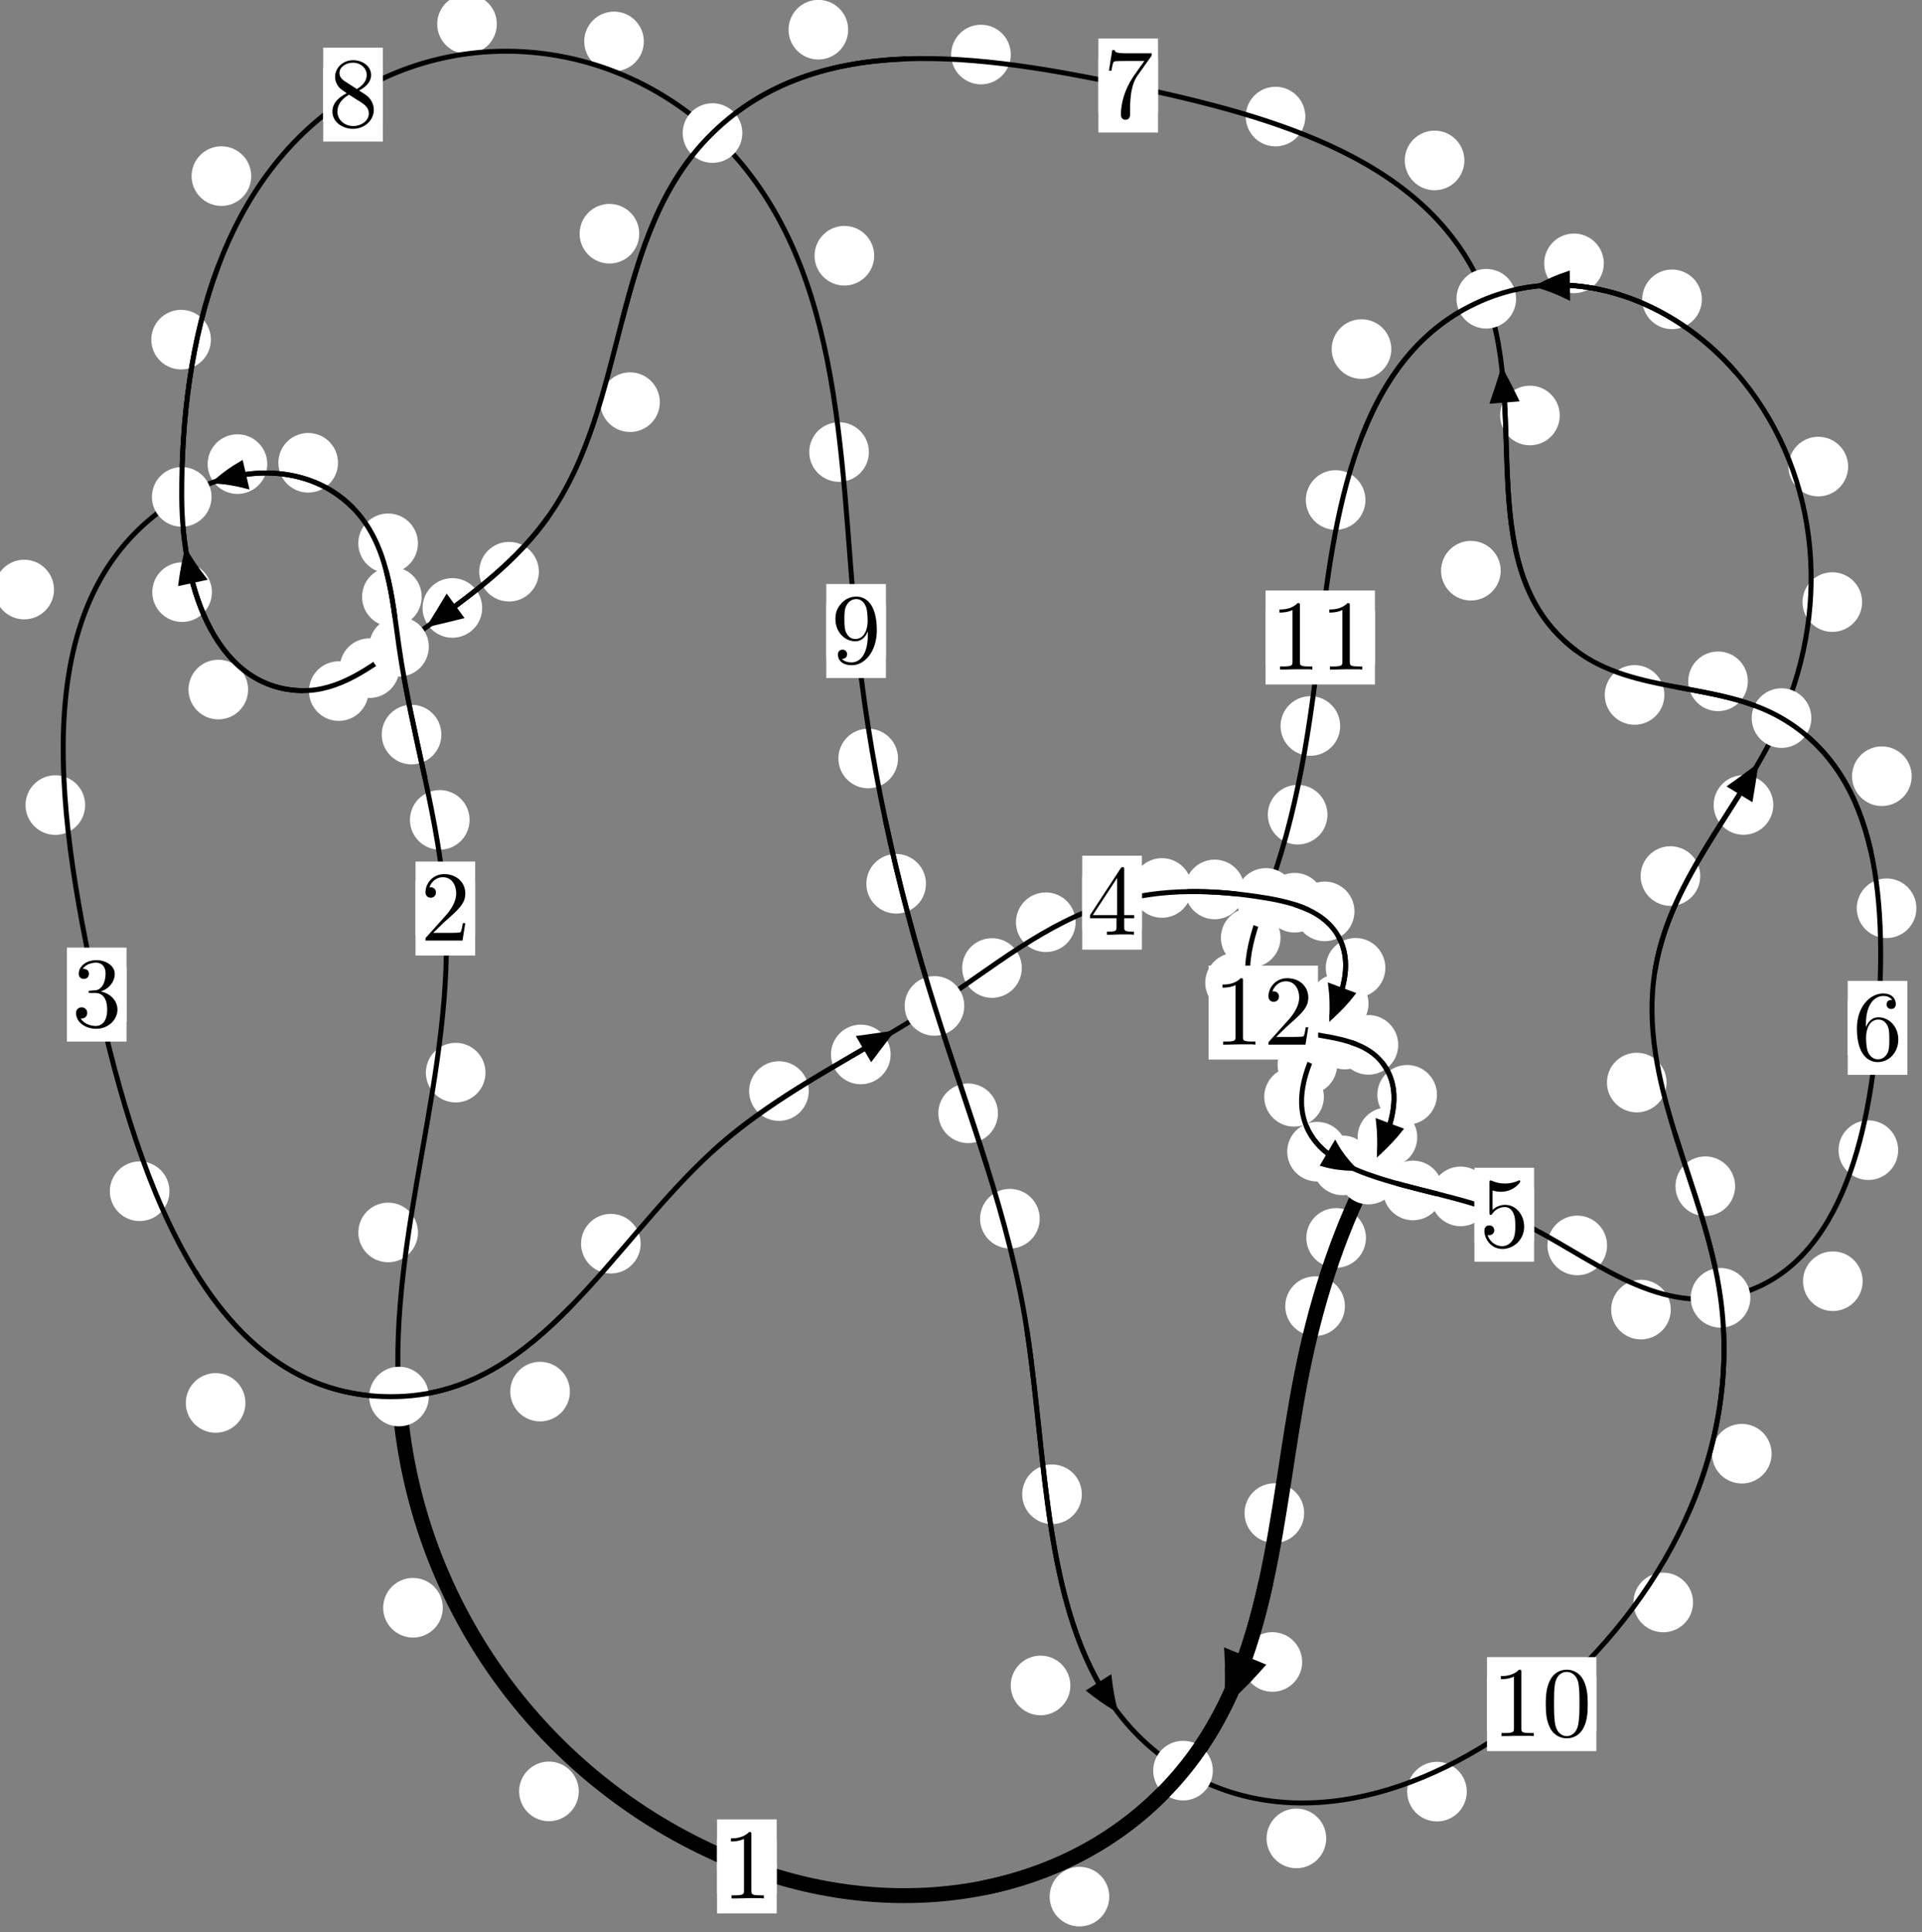 <?xml version="1.0"?>
<!-- Created by MetaPost 1.999 on 2021.07.06:0007 -->
<svg version="1.1" xmlns="http://www.w3.org/2000/svg" xmlns:xlink="http://www.w3.org/1999/xlink" width="192.677" height="193.698" viewBox="0 0 192.677 193.698">
<rect x="0" y="0" width="192.677" height="193.698" fill="#808080" stroke="none"/>
<!-- Original BoundingBox: -40.562851 -53.122040 152.114075 140.575531 -->
  <defs>
    <g transform="scale(0.01,0.01)" id="GLYPHcmr10_48">
      <path style="fill-rule: evenodd;" d="M460 -320C460 -400,455 -480,420 -554C374 -650,292 -666,250 -666C190 -666,117 -640,76 -547C44 -478,39 -400,39 -320C39 -245,43 -155,84 -79C127 2,200 22,249 22C303 22,379 1,423 -94C455 -163,460 -241,460 -320M249 -0C210 -0,151 -25,133 -121C122 -181,122 -273,122 -332C122 -396,122 -462,130 -516C149 -635,224 -644,249 -644C282 -644,348 -626,367 -527C377 -471,377 -395,377 -332C377 -257,377 -189,366 -125C351 -30,294 -0,249 -0"></path>
    </g>
    <g transform="scale(0.01,0.01)" id="GLYPHcmr10_49">
      <path style="fill-rule: evenodd;" d="M294 -640C294 -664,294 -666,271 -666C209 -602,121 -602,89 -602L89 -571C109 -571,168 -571,220 -597L220 -79C220 -43,217 -31,127 -31L95 -31L95 -0L257 -0L130 -3L217 -3L257 -3L297 -3L384 -3L419 -0L419 -31L387 -31C297 -31,294 -42,294 -79"></path>
    </g>
    <g transform="scale(0.01,0.01)" id="GLYPHcmr10_50">
      <path style="fill-rule: evenodd;" d="M127 -77L233 -180C389 -318,449 -372,449 -472C449 -586,359 -666,237 -666C124 -666,50 -574,50 -485C50 -429,100 -429,103 -429C120 -429,155 -441,155 -482C155 -508,137 -534,102 -534C94 -534,92 -534,89 -533C112 -598,166 -635,224 -635C315 -635,358 -554,358 -472C358 -392,308 -313,253 -251L61 -37C50 -26,50 -24,50 -0L421 -0L449 -174L424 -174C419 -144,412 -100,402 -85C395 -77,329 -77,307 -77"></path>
    </g>
    <g transform="scale(0.01,0.01)" id="GLYPHcmr10_51">
      <path style="fill-rule: evenodd;" d="M290 -352C372 -379,430 -449,430 -528C430 -610,342 -666,246 -666C145 -666,69 -606,69 -530C69 -497,91 -478,120 -478C151 -478,171 -500,171 -529C171 -579,124 -579,109 -579C140 -628,206 -641,242 -641C283 -641,338 -619,338 -529C338 -517,336 -459,310 -415C280 -367,246 -364,221 -363C213 -362,189 -360,182 -360C174 -359,167 -358,167 -348C167 -337,174 -337,191 -337L235 -337C317 -337,354 -269,354 -171C354 -35,285 -6,241 -6C198 -6,123 -23,88 -82C123 -77,154 -99,154 -137C154 -173,127 -193,98 -193C74 -193,42 -179,42 -135C42 -44,135 22,244 22C366 22,457 -69,457 -171C457 -253,394 -331,290 -352"></path>
    </g>
    <g transform="scale(0.01,0.01)" id="GLYPHcmr10_52">
      <path style="fill-rule: evenodd;" d="M294 -165L294 -78C294 -42,292 -31,218 -31L197 -31L197 -0L332 -0L238 -3L290 -3L332 -3L374 -3L427 -3L468 -0L468 -31L447 -31C373 -31,371 -42,371 -78L371 -165L471 -165L471 -196L371 -196L371 -651C371 -671,371 -677,355 -677C346 -677,343 -677,335 -665L28 -196L28 -165M300 -196L56 -196L300 -569"></path>
    </g>
    <g transform="scale(0.01,0.01)" id="GLYPHcmr10_53">
      <path style="fill-rule: evenodd;" d="M449 -201C449 -320,367 -420,259 -420C211 -420,168 -404,132 -369L132 -564C152 -558,185 -551,217 -551C340 -551,410 -642,410 -655C410 -661,407 -666,400 -666C399 -666,397 -666,392 -663C372 -654,323 -634,256 -634C216 -634,170 -641,123 -662C115 -665,113 -665,111 -665C101 -665,101 -657,101 -641L101 -345C101 -327,101 -319,115 -319C122 -319,124 -322,128 -328C139 -344,176 -398,257 -398C309 -398,334 -352,342 -334C358 -297,360 -258,360 -208C360 -173,360 -113,336 -71C312 -32,275 -6,229 -6C156 -6,99 -59,82 -118C85 -117,88 -116,99 -116C132 -116,149 -141,149 -165C149 -189,132 -214,99 -214C85 -214,50 -207,50 -161C50 -75,119 22,231 22C347 22,449 -74,449 -201"></path>
    </g>
    <g transform="scale(0.01,0.01)" id="GLYPHcmr10_54">
      <path style="fill-rule: evenodd;" d="M132 -328L132 -352C132 -605,256 -641,307 -641C331 -641,373 -635,395 -601C380 -601,340 -601,340 -556C340 -525,364 -510,386 -510C402 -510,432 -519,432 -558C432 -618,388 -666,305 -666C177 -666,42 -537,42 -316C42 -49,158 22,251 22C362 22,457 -72,457 -204C457 -331,368 -427,257 -427C189 -427,152 -376,132 -328M251 -6C188 -6,158 -66,152 -81C134 -128,134 -208,134 -226C134 -304,166 -404,256 -404C272 -404,318 -404,349 -342C367 -305,367 -254,367 -205C367 -157,367 -107,350 -71C320 -11,274 -6,251 -6"></path>
    </g>
    <g transform="scale(0.01,0.01)" id="GLYPHcmr10_55">
      <path style="fill-rule: evenodd;" d="M476 -609C485 -621,485 -623,485 -644L242 -644C120 -644,118 -657,114 -676L89 -676L56 -470L81 -470C84 -486,93 -549,106 -561C113 -567,191 -567,204 -567L411 -567C400 -551,321 -442,299 -409C209 -274,176 -135,176 -33C176 -23,176 22,222 22C268 22,268 -23,268 -33L268 -84C268 -139,271 -194,279 -248C283 -271,297 -357,341 -419"></path>
    </g>
    <g transform="scale(0.01,0.01)" id="GLYPHcmr10_56">
      <path style="fill-rule: evenodd;" d="M163 -457C117 -487,113 -521,113 -538C113 -599,178 -641,249 -641C322 -641,386 -589,386 -517C386 -460,347 -412,287 -377M309 -362C381 -399,430 -451,430 -517C430 -609,341 -666,250 -666C150 -666,69 -592,69 -499C69 -481,71 -436,113 -389C124 -377,161 -352,186 -335C128 -306,42 -250,42 -151C42 -45,144 22,249 22C362 22,457 -61,457 -168C457 -204,446 -249,408 -291C389 -312,373 -322,309 -362M209 -320L332 -242C360 -223,407 -193,407 -132C407 -58,332 -6,250 -6C164 -6,92 -68,92 -151C92 -209,124 -273,209 -320"></path>
    </g>
    <g transform="scale(0.01,0.01)" id="GLYPHcmr10_57">
      <path style="fill-rule: evenodd;" d="M367 -318L367 -286C367 -52,263 -6,205 -6C188 -6,134 -8,107 -42C151 -42,159 -71,159 -88C159 -119,135 -134,113 -134C97 -134,67 -125,67 -86C67 -19,121 22,206 22C335 22,457 -114,457 -329C457 -598,342 -666,253 -666C198 -666,149 -648,106 -603C65 -558,42 -516,42 -441C42 -316,130 -218,242 -218C303 -218,344 -260,367 -318M243 -241C227 -241,181 -241,150 -304C132 -341,132 -391,132 -440C132 -494,132 -541,153 -578C180 -628,218 -641,253 -641C299 -641,332 -607,349 -562C361 -530,365 -467,365 -421C365 -338,331 -241,243 -241"></path>
    </g>
  </defs>
  <path d="M58.019 179.583C58.019 178.791,57.704 178.03,57.143 177.47C56.583 176.909,55.822 176.595,55.03 176.595C54.237 176.595,53.477 176.909,52.916 177.47C52.356 178.03,52.041 178.791,52.041 179.583C52.041 180.376,52.356 181.136,52.916 181.697C53.477 182.257,54.237 182.572,55.03 182.572C55.822 182.572,56.583 182.257,57.143 181.697C57.704 181.136,58.019 180.376,58.019 179.583Z" style="fill: rgb(100%,100%,100%);stroke: none;"></path>
  <path d="M77.862 187.103C77.862 186.31,77.547 185.55,76.987 184.989C76.426 184.429,75.666 184.114,74.873 184.114C74.081 184.114,73.321 184.429,72.76 184.989C72.2 185.55,71.885 186.31,71.885 187.103C71.885 187.895,72.2 188.656,72.76 189.216C73.321 189.777,74.081 190.091,74.873 190.091C75.666 190.091,76.426 189.777,76.987 189.216C77.547 188.656,77.862 187.895,77.862 187.103Z" style="fill: rgb(100%,100%,100%);stroke: none;"></path>
  <path d="M41.901 123.55C41.901 122.758,41.586 121.997,41.025 121.437C40.465 120.877,39.705 120.562,38.912 120.562C38.119 120.562,37.359 120.877,36.799 121.437C36.238 121.997,35.923 122.758,35.923 123.55C35.923 124.343,36.238 125.103,36.799 125.664C37.359 126.224,38.119 126.539,38.912 126.539C39.705 126.539,40.465 126.224,41.025 125.664C41.586 125.103,41.901 124.343,41.901 123.55Z" style="fill: rgb(100%,100%,100%);stroke: none;"></path>
  <path d="M44.389 161.174C44.389 160.382,44.074 159.621,43.514 159.061C42.953 158.5,42.193 158.186,41.4 158.186C40.608 158.186,39.848 158.5,39.287 159.061C38.727 159.621,38.412 160.382,38.412 161.174C38.412 161.967,38.727 162.727,39.287 163.288C39.848 163.848,40.608 164.163,41.4 164.163C42.193 164.163,42.953 163.848,43.514 163.288C44.074 162.727,44.389 161.967,44.389 161.174Z" style="fill: rgb(100%,100%,100%);stroke: none;"></path>
  <path d="M47.075 82.193C47.075 81.4,46.76 80.64,46.2 80.079C45.639 79.519,44.879 79.204,44.086 79.204C43.294 79.204,42.534 79.519,41.973 80.079C41.413 80.64,41.098 81.4,41.098 82.193C41.098 82.985,41.413 83.746,41.973 84.306C42.534 84.866,43.294 85.181,44.086 85.181C44.879 85.181,45.639 84.866,46.2 84.306C46.76 83.746,47.075 82.985,47.075 82.193Z" style="fill: rgb(100%,100%,100%);stroke: none;"></path>
  <path d="M48.671 107.529C48.671 106.737,48.356 105.977,47.795 105.416C47.235 104.856,46.475 104.541,45.682 104.541C44.889 104.541,44.129 104.856,43.569 105.416C43.008 105.977,42.693 106.737,42.693 107.529C42.693 108.322,43.008 109.082,43.569 109.643C44.129 110.203,44.889 110.518,45.682 110.518C46.475 110.518,47.235 110.203,47.795 109.643C48.356 109.082,48.671 108.322,48.671 107.529Z" style="fill: rgb(100%,100%,100%);stroke: none;"></path>
  <path d="M42.275 59.832C42.275 59.039,41.96 58.279,41.4 57.718C40.839 57.158,40.079 56.843,39.286 56.843C38.494 56.843,37.733 57.158,37.173 57.718C36.612 58.279,36.297 59.039,36.297 59.832C36.297 60.624,36.612 61.385,37.173 61.945C37.733 62.506,38.494 62.821,39.286 62.821C40.079 62.821,40.839 62.506,41.4 61.945C41.96 61.385,42.275 60.624,42.275 59.832Z" style="fill: rgb(100%,100%,100%);stroke: none;"></path>
  <path d="M44.246 73.64C44.246 72.848,43.931 72.087,43.37 71.527C42.81 70.966,42.05 70.652,41.257 70.652C40.464 70.652,39.704 70.966,39.144 71.527C38.583 72.087,38.268 72.848,38.268 73.64C38.268 74.433,38.583 75.193,39.144 75.754C39.704 76.314,40.464 76.629,41.257 76.629C42.05 76.629,42.81 76.314,43.37 75.754C43.931 75.193,44.246 74.433,44.246 73.64Z" style="fill: rgb(100%,100%,100%);stroke: none;"></path>
  <path d="M33.884 46.393C33.884 45.6,33.569 44.84,33.008 44.279C32.448 43.719,31.688 43.404,30.895 43.404C30.102 43.404,29.342 43.719,28.781 44.279C28.221 44.84,27.906 45.6,27.906 46.393C27.906 47.185,28.221 47.945,28.781 48.506C29.342 49.066,30.102 49.381,30.895 49.381C31.688 49.381,32.448 49.066,33.008 48.506C33.569 47.945,33.884 47.185,33.884 46.393Z" style="fill: rgb(100%,100%,100%);stroke: none;"></path>
  <path d="M41.897 54.465C41.897 53.672,41.582 52.912,41.022 52.351C40.461 51.791,39.701 51.476,38.909 51.476C38.116 51.476,37.356 51.791,36.795 52.351C36.235 52.912,35.92 53.672,35.92 54.465C35.92 55.257,36.235 56.017,36.795 56.578C37.356 57.138,38.116 57.453,38.909 57.453C39.701 57.453,40.461 57.138,41.022 56.578C41.582 56.017,41.897 55.257,41.897 54.465Z" style="fill: rgb(100%,100%,100%);stroke: none;"></path>
  <path d="M5.415 59.102C5.415 58.309,5.1 57.549,4.539 56.989C3.979 56.428,3.219 56.113,2.426 56.113C1.633 56.113,0.873 56.428,0.313 56.989C-0.248 57.549,-0.563 58.309,-0.563 59.102C-0.563 59.895,-0.248 60.655,0.313 61.215C0.873 61.776,1.633 62.091,2.426 62.091C3.219 62.091,3.979 61.776,4.539 61.215C5.1 60.655,5.415 59.895,5.415 59.102Z" style="fill: rgb(100%,100%,100%);stroke: none;"></path>
  <path d="M26.794 46.526C26.794 45.733,26.479 44.973,25.918 44.413C25.358 43.852,24.598 43.537,23.805 43.537C23.012 43.537,22.252 43.852,21.692 44.413C21.131 44.973,20.816 45.733,20.816 46.526C20.816 47.319,21.131 48.079,21.692 48.639C22.252 49.2,23.012 49.515,23.805 49.515C24.598 49.515,25.358 49.2,25.918 48.639C26.479 48.079,26.794 47.319,26.794 46.526Z" style="fill: rgb(100%,100%,100%);stroke: none;"></path>
  <path d="M16.989 119.42C16.989 118.627,16.674 117.867,16.113 117.306C15.553 116.746,14.793 116.431,14 116.431C13.207 116.431,12.447 116.746,11.887 117.306C11.326 117.867,11.011 118.627,11.011 119.42C11.011 120.212,11.326 120.972,11.887 121.533C12.447 122.093,13.207 122.408,14 122.408C14.793 122.408,15.553 122.093,16.113 121.533C16.674 120.972,16.989 120.212,16.989 119.42Z" style="fill: rgb(100%,100%,100%);stroke: none;"></path>
  <path d="M8.536 80.709C8.536 79.916,8.222 79.156,7.661 78.595C7.101 78.035,6.34 77.72,5.548 77.72C4.755 77.72,3.995 78.035,3.434 78.595C2.874 79.156,2.559 79.916,2.559 80.709C2.559 81.501,2.874 82.262,3.434 82.822C3.995 83.382,4.755 83.697,5.548 83.697C6.34 83.697,7.101 83.382,7.661 82.822C8.222 82.262,8.536 81.501,8.536 80.709Z" style="fill: rgb(100%,100%,100%);stroke: none;"></path>
  <path d="M57.131 139.506C57.131 138.713,56.816 137.953,56.255 137.392C55.695 136.832,54.935 136.517,54.142 136.517C53.349 136.517,52.589 136.832,52.029 137.392C51.468 137.953,51.153 138.713,51.153 139.506C51.153 140.298,51.468 141.059,52.029 141.619C52.589 142.18,53.349 142.494,54.142 142.494C54.935 142.494,55.695 142.18,56.255 141.619C56.816 141.059,57.131 140.298,57.131 139.506Z" style="fill: rgb(100%,100%,100%);stroke: none;"></path>
  <path d="M24.605 140.643C24.605 139.85,24.29 139.09,23.729 138.529C23.169 137.969,22.409 137.654,21.616 137.654C20.823 137.654,20.063 137.969,19.503 138.529C18.942 139.09,18.627 139.85,18.627 140.643C18.627 141.435,18.942 142.195,19.503 142.756C20.063 143.316,20.823 143.631,21.616 143.631C22.409 143.631,23.169 143.316,23.729 142.756C24.29 142.195,24.605 141.435,24.605 140.643Z" style="fill: rgb(100%,100%,100%);stroke: none;"></path>
  <path d="M81.076 109.377C81.076 108.585,80.761 107.824,80.2 107.264C79.64 106.703,78.88 106.388,78.087 106.388C77.294 106.388,76.534 106.703,75.974 107.264C75.413 107.824,75.098 108.585,75.098 109.377C75.098 110.17,75.413 110.93,75.974 111.491C76.534 112.051,77.294 112.366,78.087 112.366C78.88 112.366,79.64 112.051,80.2 111.491C80.761 110.93,81.076 110.17,81.076 109.377Z" style="fill: rgb(100%,100%,100%);stroke: none;"></path>
  <path d="M64.226 124.676C64.226 123.884,63.912 123.124,63.351 122.563C62.791 122.003,62.03 121.688,61.238 121.688C60.445 121.688,59.685 122.003,59.124 122.563C58.564 123.124,58.249 123.884,58.249 124.676C58.249 125.469,58.564 126.229,59.124 126.79C59.685 127.35,60.445 127.665,61.238 127.665C62.03 127.665,62.791 127.35,63.351 126.79C63.912 126.229,64.226 125.469,64.226 124.676Z" style="fill: rgb(100%,100%,100%);stroke: none;"></path>
  <path d="M102.435 97.042C102.435 96.249,102.12 95.489,101.559 94.928C100.999 94.368,100.239 94.053,99.446 94.053C98.653 94.053,97.893 94.368,97.333 94.928C96.772 95.489,96.457 96.249,96.457 97.042C96.457 97.834,96.772 98.595,97.333 99.155C97.893 99.716,98.653 100.031,99.446 100.031C100.239 100.031,100.999 99.716,101.559 99.155C102.12 98.595,102.435 97.834,102.435 97.042Z" style="fill: rgb(100%,100%,100%);stroke: none;"></path>
  <path d="M89.282 105.705C89.282 104.913,88.967 104.153,88.407 103.592C87.846 103.032,87.086 102.717,86.293 102.717C85.501 102.717,84.74 103.032,84.18 103.592C83.619 104.153,83.305 104.913,83.305 105.705C83.305 106.498,83.619 107.258,84.18 107.819C84.74 108.379,85.501 108.694,86.293 108.694C87.086 108.694,87.846 108.379,88.407 107.819C88.967 107.258,89.282 106.498,89.282 105.705Z" style="fill: rgb(100%,100%,100%);stroke: none;"></path>
  <path d="M119.47 89.017C119.47 88.224,119.155 87.464,118.594 86.903C118.034 86.343,117.274 86.028,116.481 86.028C115.688 86.028,114.928 86.343,114.368 86.903C113.807 87.464,113.492 88.224,113.492 89.017C113.492 89.809,113.807 90.57,114.368 91.13C114.928 91.69,115.688 92.005,116.481 92.005C117.274 92.005,118.034 91.69,118.594 91.13C119.155 90.57,119.47 89.809,119.47 89.017Z" style="fill: rgb(100%,100%,100%);stroke: none;"></path>
  <path d="M107.828 92.453C107.828 91.66,107.513 90.9,106.952 90.339C106.392 89.779,105.632 89.464,104.839 89.464C104.046 89.464,103.286 89.779,102.726 90.339C102.165 90.9,101.85 91.66,101.85 92.453C101.85 93.245,102.165 94.006,102.726 94.566C103.286 95.126,104.046 95.441,104.839 95.441C105.632 95.441,106.392 95.126,106.952 94.566C107.513 94.006,107.828 93.245,107.828 92.453Z" style="fill: rgb(100%,100%,100%);stroke: none;"></path>
  <path d="M132.774 90.495C132.774 89.702,132.459 88.942,131.899 88.382C131.338 87.821,130.578 87.506,129.786 87.506C128.993 87.506,128.233 87.821,127.672 88.382C127.112 88.942,126.797 89.702,126.797 90.495C126.797 91.288,127.112 92.048,127.672 92.608C128.233 93.169,128.993 93.484,129.786 93.484C130.578 93.484,131.338 93.169,131.899 92.608C132.459 92.048,132.774 91.288,132.774 90.495Z" style="fill: rgb(100%,100%,100%);stroke: none;"></path>
  <path d="M124.755 89.164C124.755 88.371,124.44 87.611,123.879 87.051C123.319 86.49,122.559 86.175,121.766 86.175C120.973 86.175,120.213 86.49,119.653 87.051C119.092 87.611,118.777 88.371,118.777 89.164C118.777 89.957,119.092 90.717,119.653 91.277C120.213 91.838,120.973 92.153,121.766 92.153C122.559 92.153,123.319 91.838,123.879 91.277C124.44 90.717,124.755 89.957,124.755 89.164Z" style="fill: rgb(100%,100%,100%);stroke: none;"></path>
  <path d="M138.881 97.021C138.881 96.229,138.566 95.469,138.006 94.908C137.445 94.348,136.685 94.033,135.892 94.033C135.1 94.033,134.34 94.348,133.779 94.908C133.219 95.469,132.904 96.229,132.904 97.021C132.904 97.814,133.219 98.574,133.779 99.135C134.34 99.695,135.1 100.01,135.892 100.01C136.685 100.01,137.445 99.695,138.006 99.135C138.566 98.574,138.881 97.814,138.881 97.021Z" style="fill: rgb(100%,100%,100%);stroke: none;"></path>
  <path d="M135.782 91.363C135.782 90.571,135.467 89.811,134.906 89.25C134.346 88.69,133.586 88.375,132.793 88.375C132 88.375,131.24 88.69,130.68 89.25C130.119 89.811,129.804 90.571,129.804 91.363C129.804 92.156,130.119 92.916,130.68 93.477C131.24 94.037,132 94.352,132.793 94.352C133.586 94.352,134.346 94.037,134.906 93.477C135.467 92.916,135.782 92.156,135.782 91.363Z" style="fill: rgb(100%,100%,100%);stroke: none;"></path>
  <path d="M134.051 106.727C134.051 105.934,133.736 105.174,133.176 104.614C132.615 104.053,131.855 103.738,131.062 103.738C130.27 103.738,129.51 104.053,128.949 104.614C128.389 105.174,128.074 105.934,128.074 106.727C128.074 107.52,128.389 108.28,128.949 108.841C129.51 109.401,130.27 109.716,131.062 109.716C131.855 109.716,132.615 109.401,133.176 108.841C133.736 108.28,134.051 107.52,134.051 106.727Z" style="fill: rgb(100%,100%,100%);stroke: none;"></path>
  <path d="M137.192 100.613C137.192 99.82,136.877 99.06,136.316 98.5C135.756 97.939,134.996 97.624,134.203 97.624C133.41 97.624,132.65 97.939,132.09 98.5C131.529 99.06,131.214 99.82,131.214 100.613C131.214 101.406,131.529 102.166,132.09 102.726C132.65 103.287,133.41 103.602,134.203 103.602C134.996 103.602,135.756 103.287,136.316 102.726C136.877 102.166,137.192 101.406,137.192 100.613Z" style="fill: rgb(100%,100%,100%);stroke: none;"></path>
  <path d="M135.021 115.453C135.021 114.661,134.706 113.901,134.146 113.34C133.585 112.78,132.825 112.465,132.032 112.465C131.24 112.465,130.48 112.78,129.919 113.34C129.359 113.901,129.044 114.661,129.044 115.453C129.044 116.246,129.359 117.006,129.919 117.567C130.48 118.127,131.24 118.442,132.032 118.442C132.825 118.442,133.585 118.127,134.146 117.567C134.706 117.006,135.021 116.246,135.021 115.453Z" style="fill: rgb(100%,100%,100%);stroke: none;"></path>
  <path d="M132.714 109.953C132.714 109.16,132.399 108.4,131.838 107.84C131.278 107.279,130.518 106.964,129.725 106.964C128.932 106.964,128.172 107.279,127.612 107.84C127.051 108.4,126.736 109.16,126.736 109.953C126.736 110.746,127.051 111.506,127.612 112.066C128.172 112.627,128.932 112.942,129.725 112.942C130.518 112.942,131.278 112.627,131.838 112.066C132.399 111.506,132.714 110.746,132.714 109.953Z" style="fill: rgb(100%,100%,100%);stroke: none;"></path>
  <path d="M144.635 119.34C144.635 118.547,144.32 117.787,143.76 117.227C143.199 116.666,142.439 116.351,141.646 116.351C140.854 116.351,140.093 116.666,139.533 117.227C138.973 117.787,138.658 118.547,138.658 119.34C138.658 120.133,138.973 120.893,139.533 121.453C140.093 122.014,140.854 122.329,141.646 122.329C142.439 122.329,143.199 122.014,143.76 121.453C144.32 120.893,144.635 120.133,144.635 119.34Z" style="fill: rgb(100%,100%,100%);stroke: none;"></path>
  <path d="M137.581 116.826C137.581 116.033,137.266 115.273,136.705 114.713C136.145 114.152,135.385 113.837,134.592 113.837C133.799 113.837,133.039 114.152,132.479 114.713C131.918 115.273,131.603 116.033,131.603 116.826C131.603 117.619,131.918 118.379,132.479 118.939C133.039 119.5,133.799 119.815,134.592 119.815C135.385 119.815,136.145 119.5,136.705 118.939C137.266 118.379,137.581 117.619,137.581 116.826Z" style="fill: rgb(100%,100%,100%);stroke: none;"></path>
  <path d="M161.105 124.853C161.105 124.06,160.79 123.3,160.229 122.739C159.669 122.179,158.909 121.864,158.116 121.864C157.323 121.864,156.563 122.179,156.003 122.739C155.442 123.3,155.127 124.06,155.127 124.853C155.127 125.645,155.442 126.405,156.003 126.966C156.563 127.526,157.323 127.841,158.116 127.841C158.909 127.841,159.669 127.526,160.229 126.966C160.79 126.405,161.105 125.645,161.105 124.853Z" style="fill: rgb(100%,100%,100%);stroke: none;"></path>
  <path d="M149.413 119.937C149.413 119.144,149.098 118.384,148.538 117.823C147.977 117.263,147.217 116.948,146.424 116.948C145.632 116.948,144.872 117.263,144.311 117.823C143.751 118.384,143.436 119.144,143.436 119.937C143.436 120.729,143.751 121.49,144.311 122.05C144.872 122.611,145.632 122.925,146.424 122.925C147.217 122.925,147.977 122.611,148.538 122.05C149.098 121.49,149.413 120.729,149.413 119.937Z" style="fill: rgb(100%,100%,100%);stroke: none;"></path>
  <path d="M186.728 128.439C186.728 127.646,186.413 126.886,185.853 126.326C185.292 125.765,184.532 125.45,183.739 125.45C182.947 125.45,182.187 125.765,181.626 126.326C181.066 126.886,180.751 127.646,180.751 128.439C180.751 129.232,181.066 129.992,181.626 130.552C182.187 131.113,182.947 131.428,183.739 131.428C184.532 131.428,185.292 131.113,185.853 130.552C186.413 129.992,186.728 129.232,186.728 128.439Z" style="fill: rgb(100%,100%,100%);stroke: none;"></path>
  <path d="M167.491 131.285C167.491 130.492,167.176 129.732,166.615 129.171C166.055 128.611,165.295 128.296,164.502 128.296C163.709 128.296,162.949 128.611,162.389 129.171C161.828 129.732,161.513 130.492,161.513 131.285C161.513 132.077,161.828 132.837,162.389 133.398C162.949 133.958,163.709 134.273,164.502 134.273C165.295 134.273,166.055 133.958,166.615 133.398C167.176 132.837,167.491 132.077,167.491 131.285Z" style="fill: rgb(100%,100%,100%);stroke: none;"></path>
  <path d="M192.114 91.052C192.114 90.259,191.799 89.499,191.239 88.939C190.678 88.378,189.918 88.063,189.125 88.063C188.333 88.063,187.572 88.378,187.012 88.939C186.452 89.499,186.137 90.259,186.137 91.052C186.137 91.845,186.452 92.605,187.012 93.165C187.572 93.726,188.333 94.041,189.125 94.041C189.918 94.041,190.678 93.726,191.239 93.165C191.799 92.605,192.114 91.845,192.114 91.052Z" style="fill: rgb(100%,100%,100%);stroke: none;"></path>
  <path d="M190.288 115.303C190.288 114.51,189.974 113.75,189.413 113.189C188.853 112.629,188.092 112.314,187.3 112.314C186.507 112.314,185.747 112.629,185.186 113.189C184.626 113.75,184.311 114.51,184.311 115.303C184.311 116.095,184.626 116.856,185.186 117.416C185.747 117.977,186.507 118.291,187.3 118.291C188.092 118.291,188.853 117.977,189.413 117.416C189.974 116.856,190.288 116.095,190.288 115.303Z" style="fill: rgb(100%,100%,100%);stroke: none;"></path>
  <path d="M175.219 68.3C175.219 67.507,174.905 66.747,174.344 66.187C173.784 65.626,173.023 65.311,172.231 65.311C171.438 65.311,170.678 65.626,170.117 66.187C169.557 66.747,169.242 67.507,169.242 68.3C169.242 69.093,169.557 69.853,170.117 70.413C170.678 70.974,171.438 71.289,172.231 71.289C173.023 71.289,173.784 70.974,174.344 70.413C174.905 69.853,175.219 69.093,175.219 68.3Z" style="fill: rgb(100%,100%,100%);stroke: none;"></path>
  <path d="M191.642 77.815C191.642 77.023,191.327 76.262,190.767 75.702C190.206 75.141,189.446 74.826,188.654 74.826C187.861 74.826,187.101 75.141,186.54 75.702C185.98 76.262,185.665 77.023,185.665 77.815C185.665 78.608,185.98 79.368,186.54 79.929C187.101 80.489,187.861 80.804,188.654 80.804C189.446 80.804,190.206 80.489,190.767 79.929C191.327 79.368,191.642 78.608,191.642 77.815Z" style="fill: rgb(100%,100%,100%);stroke: none;"></path>
  <path d="M150.441 57.212C150.441 56.419,150.126 55.659,149.566 55.099C149.005 54.538,148.245 54.223,147.452 54.223C146.66 54.223,145.9 54.538,145.339 55.099C144.779 55.659,144.464 56.419,144.464 57.212C144.464 58.005,144.779 58.765,145.339 59.325C145.9 59.886,146.66 60.201,147.452 60.201C148.245 60.201,149.005 59.886,149.566 59.325C150.126 58.765,150.441 58.005,150.441 57.212Z" style="fill: rgb(100%,100%,100%);stroke: none;"></path>
  <path d="M166.85 69.666C166.85 68.873,166.535 68.113,165.975 67.553C165.414 66.992,164.654 66.677,163.861 66.677C163.069 66.677,162.309 66.992,161.748 67.553C161.188 68.113,160.873 68.873,160.873 69.666C160.873 70.459,161.188 71.219,161.748 71.779C162.309 72.34,163.069 72.655,163.861 72.655C164.654 72.655,165.414 72.34,165.975 71.779C166.535 71.219,166.85 70.459,166.85 69.666Z" style="fill: rgb(100%,100%,100%);stroke: none;"></path>
  <path d="M146.802 16.084C146.802 15.291,146.487 14.531,145.927 13.971C145.366 13.41,144.606 13.095,143.814 13.095C143.021 13.095,142.261 13.41,141.7 13.971C141.14 14.531,140.825 15.291,140.825 16.084C140.825 16.877,141.14 17.637,141.7 18.197C142.261 18.758,143.021 19.073,143.814 19.073C144.606 19.073,145.366 18.758,145.927 18.197C146.487 17.637,146.802 16.877,146.802 16.084Z" style="fill: rgb(100%,100%,100%);stroke: none;"></path>
  <path d="M156.361 41.652C156.361 40.859,156.046 40.099,155.485 39.538C154.925 38.978,154.165 38.663,153.372 38.663C152.579 38.663,151.819 38.978,151.259 39.538C150.698 40.099,150.383 40.859,150.383 41.652C150.383 42.444,150.698 43.204,151.259 43.765C151.819 44.325,152.579 44.64,153.372 44.64C154.165 44.64,154.925 44.325,155.485 43.765C156.046 43.204,156.361 42.444,156.361 41.652Z" style="fill: rgb(100%,100%,100%);stroke: none;"></path>
  <path d="M101.331 5.468C101.331 4.675,101.016 3.915,100.455 3.354C99.895 2.794,99.134 2.479,98.342 2.479C97.549 2.479,96.789 2.794,96.228 3.354C95.668 3.915,95.353 4.675,95.353 5.468C95.353 6.26,95.668 7.02,96.228 7.581C96.789 8.141,97.549 8.456,98.342 8.456C99.134 8.456,99.895 8.141,100.455 7.581C101.016 7.02,101.331 6.26,101.331 5.468Z" style="fill: rgb(100%,100%,100%);stroke: none;"></path>
  <path d="M130.858 11.685C130.858 10.893,130.543 10.132,129.983 9.572C129.422 9.011,128.662 8.696,127.869 8.696C127.077 8.696,126.316 9.011,125.756 9.572C125.195 10.132,124.88 10.893,124.88 11.685C124.88 12.478,125.195 13.238,125.756 13.799C126.316 14.359,127.077 14.674,127.869 14.674C128.662 14.674,129.422 14.359,129.983 13.799C130.543 13.238,130.858 12.478,130.858 11.685Z" style="fill: rgb(100%,100%,100%);stroke: none;"></path>
  <path d="M64.083 23.43C64.083 22.637,63.768 21.877,63.207 21.316C62.647 20.756,61.887 20.441,61.094 20.441C60.301 20.441,59.541 20.756,58.981 21.316C58.42 21.877,58.105 22.637,58.105 23.43C58.105 24.222,58.42 24.982,58.981 25.543C59.541 26.103,60.301 26.418,61.094 26.418C61.887 26.418,62.647 26.103,63.207 25.543C63.768 24.982,64.083 24.222,64.083 23.43Z" style="fill: rgb(100%,100%,100%);stroke: none;"></path>
  <path d="M85.027 2.977C85.027 2.185,84.712 1.425,84.151 0.864C83.591 0.304,82.831 -0.011,82.038 -0.011C81.245 -0.011,80.485 0.304,79.925 0.864C79.364 1.425,79.049 2.185,79.049 2.977C79.049 3.77,79.364 4.53,79.925 5.091C80.485 5.651,81.245 5.966,82.038 5.966C82.831 5.966,83.591 5.651,84.151 5.091C84.712 4.53,85.027 3.77,85.027 2.977Z" style="fill: rgb(100%,100%,100%);stroke: none;"></path>
  <path d="M54.019 57.311C54.019 56.519,53.704 55.759,53.144 55.198C52.583 54.638,51.823 54.323,51.03 54.323C50.238 54.323,49.477 54.638,48.917 55.198C48.356 55.759,48.042 56.519,48.042 57.311C48.042 58.104,48.356 58.864,48.917 59.425C49.477 59.985,50.238 60.3,51.03 60.3C51.823 60.3,52.583 59.985,53.144 59.425C53.704 58.864,54.019 58.104,54.019 57.311Z" style="fill: rgb(100%,100%,100%);stroke: none;"></path>
  <path d="M66.149 40.317C66.149 39.525,65.834 38.764,65.273 38.204C64.713 37.643,63.953 37.328,63.16 37.328C62.367 37.328,61.607 37.643,61.047 38.204C60.486 38.764,60.171 39.525,60.171 40.317C60.171 41.11,60.486 41.87,61.047 42.431C61.607 42.991,62.367 43.306,63.16 43.306C63.953 43.306,64.713 42.991,65.273 42.431C65.834 41.87,66.149 41.11,66.149 40.317Z" style="fill: rgb(100%,100%,100%);stroke: none;"></path>
  <path d="M40.035 66.98C40.035 66.187,39.72 65.427,39.159 64.866C38.599 64.306,37.839 63.991,37.046 63.991C36.253 63.991,35.493 64.306,34.933 64.866C34.372 65.427,34.057 66.187,34.057 66.98C34.057 67.772,34.372 68.532,34.933 69.093C35.493 69.653,36.253 69.968,37.046 69.968C37.839 69.968,38.599 69.653,39.159 69.093C39.72 68.532,40.035 67.772,40.035 66.98Z" style="fill: rgb(100%,100%,100%);stroke: none;"></path>
  <path d="M48.338 60.946C48.338 60.153,48.023 59.393,47.463 58.833C46.902 58.272,46.142 57.957,45.35 57.957C44.557 57.957,43.797 58.272,43.236 58.833C42.676 59.393,42.361 60.153,42.361 60.946C42.361 61.739,42.676 62.499,43.236 63.059C43.797 63.62,44.557 63.935,45.35 63.935C46.142 63.935,46.902 63.62,47.463 63.059C48.023 62.499,48.338 61.739,48.338 60.946Z" style="fill: rgb(100%,100%,100%);stroke: none;"></path>
  <path d="M24.874 69.128C24.874 68.335,24.559 67.575,23.998 67.015C23.438 66.454,22.678 66.139,21.885 66.139C21.092 66.139,20.332 66.454,19.772 67.015C19.211 67.575,18.896 68.335,18.896 69.128C18.896 69.921,19.211 70.681,19.772 71.241C20.332 71.802,21.092 72.117,21.885 72.117C22.678 72.117,23.438 71.802,23.998 71.241C24.559 70.681,24.874 69.921,24.874 69.128Z" style="fill: rgb(100%,100%,100%);stroke: none;"></path>
  <path d="M36.95 69.28C36.95 68.487,36.635 67.727,36.075 67.166C35.514 66.606,34.754 66.291,33.961 66.291C33.169 66.291,32.409 66.606,31.848 67.166C31.288 67.727,30.973 68.487,30.973 69.28C30.973 70.072,31.288 70.833,31.848 71.393C32.409 71.954,33.169 72.268,33.961 72.268C34.754 72.268,35.514 71.954,36.075 71.393C36.635 70.833,36.95 70.072,36.95 69.28Z" style="fill: rgb(100%,100%,100%);stroke: none;"></path>
  <path d="M21.144 34.048C21.144 33.256,20.829 32.495,20.269 31.935C19.708 31.374,18.948 31.06,18.156 31.06C17.363 31.06,16.603 31.374,16.042 31.935C15.482 32.495,15.167 33.256,15.167 34.048C15.167 34.841,15.482 35.601,16.042 36.162C16.603 36.722,17.363 37.037,18.156 37.037C18.948 37.037,19.708 36.722,20.269 36.162C20.829 35.601,21.144 34.841,21.144 34.048Z" style="fill: rgb(100%,100%,100%);stroke: none;"></path>
  <path d="M21.244 59.361C21.244 58.569,20.929 57.808,20.369 57.248C19.808 56.688,19.048 56.373,18.255 56.373C17.463 56.373,16.702 56.688,16.142 57.248C15.582 57.808,15.267 58.569,15.267 59.361C15.267 60.154,15.582 60.914,16.142 61.475C16.702 62.035,17.463 62.35,18.255 62.35C19.048 62.35,19.808 62.035,20.369 61.475C20.929 60.914,21.244 60.154,21.244 59.361Z" style="fill: rgb(100%,100%,100%);stroke: none;"></path>
  <path d="M49.806 2.413C49.806 1.621,49.491 0.86,48.931 0.3C48.37 -0.261,47.61 -0.576,46.818 -0.576C46.025 -0.576,45.265 -0.261,44.704 0.3C44.144 0.86,43.829 1.621,43.829 2.413C43.829 3.206,44.144 3.966,44.704 4.527C45.265 5.087,46.025 5.402,46.818 5.402C47.61 5.402,48.37 5.087,48.931 4.527C49.491 3.966,49.806 3.206,49.806 2.413Z" style="fill: rgb(100%,100%,100%);stroke: none;"></path>
  <path d="M25.185 17.655C25.185 16.862,24.87 16.102,24.31 15.542C23.749 14.981,22.989 14.666,22.196 14.666C21.404 14.666,20.643 14.981,20.083 15.542C19.522 16.102,19.207 16.862,19.207 17.655C19.207 18.448,19.522 19.208,20.083 19.768C20.643 20.329,21.404 20.644,22.196 20.644C22.989 20.644,23.749 20.329,24.31 19.768C24.87 19.208,25.185 18.448,25.185 17.655Z" style="fill: rgb(100%,100%,100%);stroke: none;"></path>
  <path d="M87.636 25.637C87.636 24.844,87.321 24.084,86.76 23.523C86.2 22.963,85.44 22.648,84.647 22.648C83.854 22.648,83.094 22.963,82.534 23.523C81.973 24.084,81.658 24.844,81.658 25.637C81.658 26.429,81.973 27.189,82.534 27.75C83.094 28.31,83.854 28.625,84.647 28.625C85.44 28.625,86.2 28.31,86.76 27.75C87.321 27.189,87.636 26.429,87.636 25.637Z" style="fill: rgb(100%,100%,100%);stroke: none;"></path>
  <path d="M64.544 4.154C64.544 3.361,64.229 2.601,63.669 2.041C63.108 1.48,62.348 1.165,61.556 1.165C60.763 1.165,60.003 1.48,59.442 2.041C58.882 2.601,58.567 3.361,58.567 4.154C58.567 4.947,58.882 5.707,59.442 6.267C60.003 6.828,60.763 7.143,61.556 7.143C62.348 7.143,63.108 6.828,63.669 6.267C64.229 5.707,64.544 4.947,64.544 4.154Z" style="fill: rgb(100%,100%,100%);stroke: none;"></path>
  <path d="M90.024 76.035C90.024 75.242,89.709 74.482,89.149 73.922C88.588 73.361,87.828 73.046,87.036 73.046C86.243 73.046,85.483 73.361,84.922 73.922C84.362 74.482,84.047 75.242,84.047 76.035C84.047 76.828,84.362 77.588,84.922 78.148C85.483 78.709,86.243 79.024,87.036 79.024C87.828 79.024,88.588 78.709,89.149 78.148C89.709 77.588,90.024 76.828,90.024 76.035Z" style="fill: rgb(100%,100%,100%);stroke: none;"></path>
  <path d="M87.104 45.316C87.104 44.523,86.789 43.763,86.228 43.203C85.668 42.642,84.907 42.327,84.115 42.327C83.322 42.327,82.562 42.642,82.001 43.203C81.441 43.763,81.126 44.523,81.126 45.316C81.126 46.109,81.441 46.869,82.001 47.429C82.562 47.99,83.322 48.305,84.115 48.305C84.907 48.305,85.668 47.99,86.228 47.429C86.789 46.869,87.104 46.109,87.104 45.316Z" style="fill: rgb(100%,100%,100%);stroke: none;"></path>
  <path d="M100.042 111.605C100.042 110.812,99.727 110.052,99.167 109.491C98.606 108.931,97.846 108.616,97.054 108.616C96.261 108.616,95.501 108.931,94.94 109.491C94.38 110.052,94.065 110.812,94.065 111.605C94.065 112.397,94.38 113.157,94.94 113.718C95.501 114.278,96.261 114.593,97.054 114.593C97.846 114.593,98.606 114.278,99.167 113.718C99.727 113.157,100.042 112.397,100.042 111.605Z" style="fill: rgb(100%,100%,100%);stroke: none;"></path>
  <path d="M92.827 88.596C92.827 87.803,92.512 87.043,91.952 86.483C91.392 85.922,90.631 85.607,89.839 85.607C89.046 85.607,88.286 85.922,87.725 86.483C87.165 87.043,86.85 87.803,86.85 88.596C86.85 89.389,87.165 90.149,87.725 90.709C88.286 91.27,89.046 91.585,89.839 91.585C90.631 91.585,91.392 91.27,91.952 90.709C92.512 90.149,92.827 89.389,92.827 88.596Z" style="fill: rgb(100%,100%,100%);stroke: none;"></path>
  <path d="M108.452 149.799C108.452 149.007,108.137 148.247,107.576 147.686C107.016 147.126,106.256 146.811,105.463 146.811C104.67 146.811,103.91 147.126,103.35 147.686C102.789 148.247,102.474 149.007,102.474 149.799C102.474 150.592,102.789 151.352,103.35 151.913C103.91 152.473,104.67 152.788,105.463 152.788C106.256 152.788,107.016 152.473,107.576 151.913C108.137 151.352,108.452 150.592,108.452 149.799Z" style="fill: rgb(100%,100%,100%);stroke: none;"></path>
  <path d="M104.228 122.171C104.228 121.378,103.913 120.618,103.352 120.057C102.792 119.497,102.032 119.182,101.239 119.182C100.446 119.182,99.686 119.497,99.126 120.057C98.565 120.618,98.25 121.378,98.25 122.171C98.25 122.963,98.565 123.723,99.126 124.284C99.686 124.844,100.446 125.159,101.239 125.159C102.032 125.159,102.792 124.844,103.352 124.284C103.913 123.723,104.228 122.963,104.228 122.171Z" style="fill: rgb(100%,100%,100%);stroke: none;"></path>
  <path d="M132.949 184.298C132.949 183.506,132.634 182.745,132.074 182.185C131.513 181.625,130.753 181.31,129.961 181.31C129.168 181.31,128.408 181.625,127.847 182.185C127.287 182.745,126.972 183.506,126.972 184.298C126.972 185.091,127.287 185.851,127.847 186.412C128.408 186.972,129.168 187.287,129.961 187.287C130.753 187.287,131.513 186.972,132.074 186.412C132.634 185.851,132.949 185.091,132.949 184.298Z" style="fill: rgb(100%,100%,100%);stroke: none;"></path>
  <path d="M107.301 168.963C107.301 168.17,106.986 167.41,106.426 166.85C105.865 166.289,105.105 165.974,104.312 165.974C103.52 165.974,102.76 166.289,102.199 166.85C101.639 167.41,101.324 168.17,101.324 168.963C101.324 169.756,101.639 170.516,102.199 171.076C102.76 171.637,103.52 171.952,104.312 171.952C105.105 171.952,105.865 171.637,106.426 171.076C106.986 170.516,107.301 169.756,107.301 168.963Z" style="fill: rgb(100%,100%,100%);stroke: none;"></path>
  <path d="M169.726 160.644C169.726 159.851,169.411 159.091,168.851 158.531C168.29 157.97,167.53 157.655,166.737 157.655C165.945 157.655,165.185 157.97,164.624 158.531C164.064 159.091,163.749 159.851,163.749 160.644C163.749 161.437,164.064 162.197,164.624 162.757C165.185 163.318,165.945 163.633,166.737 163.633C167.53 163.633,168.29 163.318,168.851 162.757C169.411 162.197,169.726 161.437,169.726 160.644Z" style="fill: rgb(100%,100%,100%);stroke: none;"></path>
  <path d="M147.043 179.608C147.043 178.815,146.728 178.055,146.168 177.495C145.607 176.934,144.847 176.619,144.055 176.619C143.262 176.619,142.502 176.934,141.941 177.495C141.381 178.055,141.066 178.815,141.066 179.608C141.066 180.401,141.381 181.161,141.941 181.721C142.502 182.282,143.262 182.597,144.055 182.597C144.847 182.597,145.607 182.282,146.168 181.721C146.728 181.161,147.043 180.401,147.043 179.608Z" style="fill: rgb(100%,100%,100%);stroke: none;"></path>
  <path d="M173.942 118.916C173.942 118.124,173.627 117.363,173.067 116.803C172.507 116.242,171.746 115.928,170.954 115.928C170.161 115.928,169.401 116.242,168.84 116.803C168.28 117.363,167.965 118.124,167.965 118.916C167.965 119.709,168.28 120.469,168.84 121.03C169.401 121.59,170.161 121.905,170.954 121.905C171.746 121.905,172.507 121.59,173.067 121.03C173.627 120.469,173.942 119.709,173.942 118.916Z" style="fill: rgb(100%,100%,100%);stroke: none;"></path>
  <path d="M177.601 145.732C177.601 144.939,177.286 144.179,176.725 143.618C176.165 143.058,175.405 142.743,174.612 142.743C173.819 142.743,173.059 143.058,172.499 143.618C171.938 144.179,171.623 144.939,171.623 145.732C171.623 146.524,171.938 147.285,172.499 147.845C173.059 148.406,173.819 148.72,174.612 148.72C175.405 148.72,176.165 148.406,176.725 147.845C177.286 147.285,177.601 146.524,177.601 145.732Z" style="fill: rgb(100%,100%,100%);stroke: none;"></path>
  <path d="M170.447 87.821C170.447 87.029,170.132 86.268,169.572 85.708C169.011 85.148,168.251 84.833,167.458 84.833C166.666 84.833,165.906 85.148,165.345 85.708C164.785 86.268,164.47 87.029,164.47 87.821C164.47 88.614,164.785 89.374,165.345 89.935C165.906 90.495,166.666 90.81,167.458 90.81C168.251 90.81,169.011 90.495,169.572 89.935C170.132 89.374,170.447 88.614,170.447 87.821Z" style="fill: rgb(100%,100%,100%);stroke: none;"></path>
  <path d="M167.071 108.524C167.071 107.731,166.756 106.971,166.196 106.41C165.635 105.85,164.875 105.535,164.082 105.535C163.29 105.535,162.529 105.85,161.969 106.41C161.408 106.971,161.093 107.731,161.093 108.524C161.093 109.316,161.408 110.076,161.969 110.637C162.529 111.197,163.29 111.512,164.082 111.512C164.875 111.512,165.635 111.197,166.196 110.637C166.756 110.076,167.071 109.316,167.071 108.524Z" style="fill: rgb(100%,100%,100%);stroke: none;"></path>
  <path d="M186.674 60.358C186.674 59.565,186.359 58.805,185.799 58.244C185.238 57.684,184.478 57.369,183.685 57.369C182.893 57.369,182.133 57.684,181.572 58.244C181.012 58.805,180.697 59.565,180.697 60.358C180.697 61.15,181.012 61.911,181.572 62.471C182.133 63.032,182.893 63.346,183.685 63.346C184.478 63.346,185.238 63.032,185.799 62.471C186.359 61.911,186.674 61.15,186.674 60.358Z" style="fill: rgb(100%,100%,100%);stroke: none;"></path>
  <path d="M177.769 80.695C177.769 79.903,177.454 79.142,176.893 78.582C176.333 78.022,175.573 77.707,174.78 77.707C173.987 77.707,173.227 78.022,172.667 78.582C172.106 79.142,171.791 79.903,171.791 80.695C171.791 81.488,172.106 82.248,172.667 82.809C173.227 83.369,173.987 83.684,174.78 83.684C175.573 83.684,176.333 83.369,176.893 82.809C177.454 82.248,177.769 81.488,177.769 80.695Z" style="fill: rgb(100%,100%,100%);stroke: none;"></path>
  <path d="M170.608 30.009C170.608 29.216,170.293 28.456,169.733 27.896C169.172 27.335,168.412 27.02,167.619 27.02C166.827 27.02,166.067 27.335,165.506 27.896C164.946 28.456,164.631 29.216,164.631 30.009C164.631 30.802,164.946 31.562,165.506 32.122C166.067 32.683,166.827 32.998,167.619 32.998C168.412 32.998,169.172 32.683,169.733 32.122C170.293 31.562,170.608 30.802,170.608 30.009Z" style="fill: rgb(100%,100%,100%);stroke: none;"></path>
  <path d="M185.271 46.774C185.271 45.982,184.956 45.221,184.395 44.661C183.835 44.1,183.075 43.786,182.282 43.786C181.489 43.786,180.729 44.1,180.169 44.661C179.608 45.221,179.293 45.982,179.293 46.774C179.293 47.567,179.608 48.327,180.169 48.888C180.729 49.448,181.489 49.763,182.282 49.763C183.075 49.763,183.835 49.448,184.395 48.888C184.956 48.327,185.271 47.567,185.271 46.774Z" style="fill: rgb(100%,100%,100%);stroke: none;"></path>
  <path d="M139.477 34.995C139.477 34.202,139.162 33.442,138.601 32.881C138.041 32.321,137.281 32.006,136.488 32.006C135.695 32.006,134.935 32.321,134.375 32.881C133.814 33.442,133.499 34.202,133.499 34.995C133.499 35.787,133.814 36.548,134.375 37.108C134.935 37.669,135.695 37.984,136.488 37.984C137.281 37.984,138.041 37.669,138.601 37.108C139.162 36.548,139.477 35.787,139.477 34.995Z" style="fill: rgb(100%,100%,100%);stroke: none;"></path>
  <path d="M160.779 26.402C160.779 25.609,160.464 24.849,159.904 24.288C159.343 23.728,158.583 23.413,157.791 23.413C156.998 23.413,156.238 23.728,155.677 24.288C155.117 24.849,154.802 25.609,154.802 26.402C154.802 27.194,155.117 27.954,155.677 28.515C156.238 29.075,156.998 29.39,157.791 29.39C158.583 29.39,159.343 29.075,159.904 28.515C160.464 27.954,160.779 27.194,160.779 26.402Z" style="fill: rgb(100%,100%,100%);stroke: none;"></path>
  <path d="M134.351 72.779C134.351 71.986,134.036 71.226,133.475 70.666C132.915 70.105,132.155 69.79,131.362 69.79C130.569 69.79,129.809 70.105,129.249 70.666C128.688 71.226,128.373 71.986,128.373 72.779C128.373 73.572,128.688 74.332,129.249 74.892C129.809 75.453,130.569 75.768,131.362 75.768C132.155 75.768,132.915 75.453,133.475 74.892C134.036 74.332,134.351 73.572,134.351 72.779Z" style="fill: rgb(100%,100%,100%);stroke: none;"></path>
  <path d="M136.883 50.123C136.883 49.33,136.568 48.57,136.008 48.009C135.447 47.449,134.687 47.134,133.894 47.134C133.102 47.134,132.341 47.449,131.781 48.009C131.22 48.57,130.906 49.33,130.906 50.123C130.906 50.915,131.22 51.676,131.781 52.236C132.341 52.797,133.102 53.111,133.894 53.111C134.687 53.111,135.447 52.797,136.008 52.236C136.568 51.676,136.883 50.915,136.883 50.123Z" style="fill: rgb(100%,100%,100%);stroke: none;"></path>
  <path d="M128.371 94.005C128.371 93.212,128.056 92.452,127.496 91.892C126.935 91.331,126.175 91.016,125.383 91.016C124.59 91.016,123.83 91.331,123.269 91.892C122.709 92.452,122.394 93.212,122.394 94.005C122.394 94.798,122.709 95.558,123.269 96.118C123.83 96.679,124.59 96.994,125.383 96.994C126.175 96.994,126.935 96.679,127.496 96.118C128.056 95.558,128.371 94.798,128.371 94.005Z" style="fill: rgb(100%,100%,100%);stroke: none;"></path>
  <path d="M133.076 81.672C133.076 80.879,132.761 80.119,132.201 79.559C131.64 78.998,130.88 78.683,130.087 78.683C129.295 78.683,128.534 78.998,127.974 79.559C127.413 80.119,127.098 80.879,127.098 81.672C127.098 82.465,127.413 83.225,127.974 83.785C128.534 84.346,129.295 84.661,130.087 84.661C130.88 84.661,131.64 84.346,132.201 83.785C132.761 83.225,133.076 82.465,133.076 81.672Z" style="fill: rgb(100%,100%,100%);stroke: none;"></path>
  <path d="M131.13 103.096C131.13 102.303,130.815 101.543,130.254 100.983C129.694 100.422,128.934 100.107,128.141 100.107C127.348 100.107,126.588 100.422,126.028 100.983C125.467 101.543,125.152 102.303,125.152 103.096C125.152 103.889,125.467 104.649,126.028 105.209C126.588 105.77,127.348 106.085,128.141 106.085C128.934 106.085,129.694 105.77,130.254 105.209C130.815 104.649,131.13 103.889,131.13 103.096Z" style="fill: rgb(100%,100%,100%);stroke: none;"></path>
  <path d="M126.802 98.516C126.802 97.723,126.487 96.963,125.927 96.402C125.366 95.842,124.606 95.527,123.813 95.527C123.021 95.527,122.26 95.842,121.7 96.402C121.139 96.963,120.824 97.723,120.824 98.516C120.824 99.308,121.139 100.068,121.7 100.629C122.26 101.189,123.021 101.504,123.813 101.504C124.606 101.504,125.366 101.189,125.927 100.629C126.487 100.068,126.802 99.308,126.802 98.516Z" style="fill: rgb(100%,100%,100%);stroke: none;"></path>
  <path d="M137.801 104.213C137.801 103.42,137.486 102.66,136.926 102.099C136.365 101.539,135.605 101.224,134.812 101.224C134.02 101.224,133.259 101.539,132.699 102.099C132.138 102.66,131.824 103.42,131.824 104.213C131.824 105.005,132.138 105.765,132.699 106.326C133.259 106.886,134.02 107.201,134.812 107.201C135.605 107.201,136.365 106.886,136.926 106.326C137.486 105.765,137.801 105.005,137.801 104.213Z" style="fill: rgb(100%,100%,100%);stroke: none;"></path>
  <path d="M133.392 103.469C133.392 102.676,133.077 101.916,132.517 101.355C131.956 100.795,131.196 100.48,130.403 100.48C129.611 100.48,128.85 100.795,128.29 101.355C127.73 101.916,127.415 102.676,127.415 103.469C127.415 104.261,127.73 105.022,128.29 105.582C128.85 106.143,129.611 106.457,130.403 106.457C131.196 106.457,131.956 106.143,132.517 105.582C133.077 105.022,133.392 104.261,133.392 103.469Z" style="fill: rgb(100%,100%,100%);stroke: none;"></path>
  <path d="M144.054 109.751C144.054 108.959,143.739 108.198,143.178 107.638C142.618 107.077,141.858 106.762,141.065 106.762C140.272 106.762,139.512 107.077,138.952 107.638C138.391 108.198,138.076 108.959,138.076 109.751C138.076 110.544,138.391 111.304,138.952 111.865C139.512 112.425,140.272 112.74,141.065 112.74C141.858 112.74,142.618 112.425,143.178 111.865C143.739 111.304,144.054 110.544,144.054 109.751Z" style="fill: rgb(100%,100%,100%);stroke: none;"></path>
  <path d="M140.169 104.744C140.169 103.952,139.854 103.192,139.294 102.631C138.733 102.071,137.973 101.756,137.181 101.756C136.388 101.756,135.628 102.071,135.067 102.631C134.507 103.192,134.192 103.952,134.192 104.744C134.192 105.537,134.507 106.297,135.067 106.858C135.628 107.418,136.388 107.733,137.181 107.733C137.973 107.733,138.733 107.418,139.294 106.858C139.854 106.297,140.169 105.537,140.169 104.744Z" style="fill: rgb(100%,100%,100%);stroke: none;"></path>
  <path d="M136.934 124.098C136.934 123.305,136.619 122.545,136.058 121.984C135.498 121.424,134.738 121.109,133.945 121.109C133.152 121.109,132.392 121.424,131.832 121.984C131.271 122.545,130.956 123.305,130.956 124.098C130.956 124.89,131.271 125.651,131.832 126.211C132.392 126.772,133.152 127.087,133.945 127.087C134.738 127.087,135.498 126.772,136.058 126.211C136.619 125.651,136.934 124.89,136.934 124.098Z" style="fill: rgb(100%,100%,100%);stroke: none;"></path>
  <path d="M142.075 114.008C142.075 113.216,141.76 112.456,141.2 111.895C140.639 111.335,139.879 111.02,139.087 111.02C138.294 111.02,137.534 111.335,136.973 111.895C136.413 112.456,136.098 113.216,136.098 114.008C136.098 114.801,136.413 115.561,136.973 116.122C137.534 116.682,138.294 116.997,139.087 116.997C139.879 116.997,140.639 116.682,141.2 116.122C141.76 115.561,142.075 114.801,142.075 114.008Z" style="fill: rgb(100%,100%,100%);stroke: none;"></path>
  <path d="M130.739 151.686C130.739 150.893,130.424 150.133,129.864 149.572C129.304 149.012,128.543 148.697,127.751 148.697C126.958 148.697,126.198 149.012,125.637 149.572C125.077 150.133,124.762 150.893,124.762 151.686C124.762 152.478,125.077 153.239,125.637 153.799C126.198 154.359,126.958 154.674,127.751 154.674C128.543 154.674,129.304 154.359,129.864 153.799C130.424 153.239,130.739 152.478,130.739 151.686Z" style="fill: rgb(100%,100%,100%);stroke: none;"></path>
  <path d="M134.823 130.941C134.823 130.148,134.508 129.388,133.947 128.828C133.387 128.267,132.627 127.952,131.834 127.952C131.041 127.952,130.281 128.267,129.721 128.828C129.16 129.388,128.845 130.148,128.845 130.941C128.845 131.734,129.16 132.494,129.721 133.054C130.281 133.615,131.041 133.93,131.834 133.93C132.627 133.93,133.387 133.615,133.947 133.054C134.508 132.494,134.823 131.734,134.823 130.941Z" style="fill: rgb(100%,100%,100%);stroke: none;"></path>
  <path d="M111.202 190.133C111.202 189.341,110.887 188.58,110.327 188.02C109.766 187.46,109.006 187.145,108.214 187.145C107.421 187.145,106.661 187.46,106.1 188.02C105.54 188.58,105.225 189.341,105.225 190.133C105.225 190.926,105.54 191.686,106.1 192.247C106.661 192.807,107.421 193.122,108.214 193.122C109.006 193.122,109.766 192.807,110.327 192.247C110.887 191.686,111.202 190.926,111.202 190.133Z" style="fill: rgb(100%,100%,100%);stroke: none;"></path>
  <path d="M130.54 166.609C130.54 165.817,130.225 165.057,129.664 164.496C129.104 163.936,128.344 163.621,127.551 163.621C126.758 163.621,125.998 163.936,125.438 164.496C124.877 165.057,124.562 165.817,124.562 166.609C124.562 167.402,124.877 168.162,125.438 168.723C125.998 169.283,126.758 169.598,127.551 169.598C128.344 169.598,129.104 169.283,129.664 168.723C130.225 168.162,130.54 167.402,130.54 166.609Z" style="fill: rgb(100%,100%,100%);stroke: none;"></path>
  <path d="M74.873 187.103C55.03 179.583,41.4 161.174,40 140C38.912 123.55,45.682 107.529,44.646 91.078C44.086 82.193,41.257 73.64,40 64.833C39.286 59.832,38.909 54.465,35.34 50.87C30.895 46.393,23.805 46.526,18.218 49.813C2.426 59.102,5.548 80.709,9.695 99.705C14 119.42,21.616 140.643,40 140C54.142 139.506,61.238 124.676,71.53 115.331C78.087 109.377,86.293 105.705,93.678 100.841C99.446 97.042,104.839 92.453,111.482 90.492C116.481 89.017,121.766 89.164,126.904 90.017C129.786 90.495,132.793 91.363,134.183 93.9C135.892 97.021,134.203 100.613,132.55 103.831C131.062 106.727,129.725 109.953,130.975 112.932C132.032 115.453,134.592 116.826,137.181 117.748C141.646 119.34,146.424 119.937,150.797 121.775C158.116 124.853,164.502 131.285,172.48 130.104C183.739 128.439,187.3 115.303,188.223 103.042C189.125 91.052,188.654 77.815,178.593 71.986C172.231 68.3,163.861 69.666,157.96 65.187C147.452 57.212,153.372 41.652,148.997 29.949C143.814 16.084,127.869 11.685,113.101 8.575C98.342 5.468,82.038 2.977,71.428 13.338C61.094 23.43,63.16 40.317,54.881 51.917C51.03 57.311,45.35 60.946,40 64.833C37.046 66.98,33.961 69.28,30.305 69.234C21.885 69.128,18.255 59.361,18.218 49.813C18.156 34.048,22.196 17.655,35.394 9.485C46.818 2.413,61.556 4.154,71.428 13.338C84.647 25.637,84.115 45.316,85.821 63.258C87.036 76.035,89.839 88.596,93.678 100.841C97.054 111.605,101.239 122.171,102.945 133.331C105.463 149.799,104.312 168.963,118.596 177.503C129.961 184.298,144.055 179.608,154.551 170.832C166.737 160.644,174.612 145.732,172.48 130.104C170.954 118.916,164.082 108.524,165.918 97.267C167.458 87.821,174.78 80.695,178.593 71.986C183.685 60.358,182.282 46.774,173.966 37.266C167.619 30.009,157.791 26.402,148.997 29.949C136.488 34.995,133.894 50.123,132.353 63.91C131.362 72.779,130.087 81.672,126.904 90.017C125.383 94.005,123.813 98.516,126.644 101.511C128.141 103.096,130.403 103.469,132.55 103.831C134.812 104.213,137.181 104.744,138.584 106.554C141.065 109.751,139.087 114.008,137.181 117.748C133.945 124.098,131.834 130.941,130.458 137.931C127.751 151.686,127.551 166.609,118.596 177.503C108.214 190.133,90.392 192.983,74.873 187.103" style="stroke:rgb(0%,0%,0%); stroke-width: 0.498;stroke-linecap: round;stroke-linejoin: round;stroke-miterlimit: 10;fill: none;"></path>
  <path d="M74.873 187.103C55.03 179.583,41.4 161.174,40 140" style="stroke:rgb(0%,0%,0%); stroke-width: 1.494;stroke-linecap: round;stroke-linejoin: round;stroke-miterlimit: 10;fill: none;"></path>
  <path d="M137.181 117.748C133.945 124.098,131.834 130.941,130.458 137.931C127.751 151.686,127.551 166.609,118.596 177.503C108.214 190.133,90.392 192.983,74.873 187.103" style="stroke:rgb(0%,0%,0%); stroke-width: 1.494;stroke-linecap: round;stroke-linejoin: round;stroke-miterlimit: 10;fill: none;"></path>
  <path d="M42.989 140C42.989 139.207,42.674 138.447,42.113 137.887C41.553 137.326,40.793 137.011,40 137.011C39.207 137.011,38.447 137.326,37.887 137.887C37.326 138.447,37.011 139.207,37.011 140C37.011 140.793,37.326 141.553,37.887 142.113C38.447 142.674,39.207 142.989,40 142.989C40.793 142.989,41.553 142.674,42.113 142.113C42.674 141.553,42.989 140.793,42.989 140Z" style="fill: rgb(100%,100%,100%);stroke: none;"></path>
  <path d="M19.568 127.486C24.308 135.176,30.808 140.321,40 140C47.071 139.753,52.381 135.922,57.209 130.985" style="stroke:rgb(0%,0%,0%); stroke-width: 0.498;stroke-linecap: round;stroke-linejoin: round;stroke-miterlimit: 10;fill: none;"></path>
  <path d="M21.206 49.813C21.206 49.02,20.891 48.26,20.331 47.699C19.771 47.139,19.01 46.824,18.218 46.824C17.425 46.824,16.665 47.139,16.104 47.699C15.544 48.26,15.229 49.02,15.229 49.813C15.229 50.605,15.544 51.366,16.104 51.926C16.665 52.487,17.425 52.802,18.218 52.802C19.01 52.802,19.771 52.487,20.331 51.926C20.891 51.366,21.206 50.605,21.206 49.813Z" style="fill: rgb(100%,100%,100%);stroke: none;"></path>
  <path d="M21.118 63.064C19.153 59.416,18.236 54.587,18.218 49.813C18.187 41.931,19.181 33.891,21.833 26.801" style="stroke:rgb(0%,0%,0%); stroke-width: 0.498;stroke-linecap: round;stroke-linejoin: round;stroke-miterlimit: 10;fill: none;"></path>
  <path d="M96.667 100.841C96.667 100.048,96.352 99.288,95.792 98.728C95.231 98.167,94.471 97.852,93.678 97.852C92.886 97.852,92.126 98.167,91.565 98.728C91.005 99.288,90.69 100.048,90.69 100.841C90.69 101.634,91.005 102.394,91.565 102.954C92.126 103.515,92.886 103.83,93.678 103.83C94.471 103.83,95.231 103.515,95.792 102.954C96.352 102.394,96.667 101.634,96.667 100.841Z" style="fill: rgb(100%,100%,100%);stroke: none;"></path>
  <path d="M88.765 82.249C90.098 88.517,91.759 94.719,93.678 100.841C95.366 106.223,97.256 111.555,98.938 116.937" style="stroke:rgb(0%,0%,0%); stroke-width: 0.498;stroke-linecap: round;stroke-linejoin: round;stroke-miterlimit: 10;fill: none;"></path>
  <path d="M135.539 103.831C135.539 103.038,135.224 102.278,134.663 101.718C134.103 101.157,133.343 100.842,132.55 100.842C131.757 100.842,130.997 101.157,130.437 101.718C129.876 102.278,129.561 103.038,129.561 103.831C129.561 104.624,129.876 105.384,130.437 105.944C130.997 106.505,131.757 106.82,132.55 106.82C133.343 106.82,134.103 106.505,134.663 105.944C135.224 105.384,135.539 104.624,135.539 103.831Z" style="fill: rgb(100%,100%,100%);stroke: none;"></path>
  <path d="M129.353 103.13C130.374 103.466,131.477 103.65,132.55 103.831C133.681 104.022,134.839 104.25,135.889 104.657" style="stroke:rgb(0%,0%,0%); stroke-width: 0.498;stroke-linecap: round;stroke-linejoin: round;stroke-miterlimit: 10;fill: none;"></path>
  <path d="M175.469 130.104C175.469 129.312,175.154 128.552,174.593 127.991C174.033 127.431,173.273 127.116,172.48 127.116C171.687 127.116,170.927 127.431,170.367 127.991C169.806 128.552,169.491 129.312,169.491 130.104C169.491 130.897,169.806 131.657,170.367 132.218C170.927 132.778,171.687 133.093,172.48 133.093C173.273 133.093,174.033 132.778,174.593 132.218C175.154 131.657,175.469 130.897,175.469 130.104Z" style="fill: rgb(100%,100%,100%);stroke: none;"></path>
  <path d="M168.885 152.508C172.11 145.553,173.546 137.918,172.48 130.104C171.717 124.51,169.617 119.115,167.938 113.711" style="stroke:rgb(0%,0%,0%); stroke-width: 0.498;stroke-linecap: round;stroke-linejoin: round;stroke-miterlimit: 10;fill: none;"></path>
  <path d="M151.986 29.949C151.986 29.156,151.671 28.396,151.11 27.836C150.55 27.275,149.79 26.96,148.997 26.96C148.204 26.96,147.444 27.275,146.884 27.836C146.323 28.396,146.008 29.156,146.008 29.949C146.008 30.742,146.323 31.502,146.884 32.062C147.444 32.623,148.204 32.938,148.997 32.938C149.79 32.938,150.55 32.623,151.11 32.062C151.671 31.502,151.986 30.742,151.986 29.949Z" style="fill: rgb(100%,100%,100%);stroke: none;"></path>
  <path d="M162.399 29.556C158.049 28.19,153.394 28.175,148.997 29.949C142.742 32.472,138.967 37.515,136.562 43.651" style="stroke:rgb(0%,0%,0%); stroke-width: 0.498;stroke-linecap: round;stroke-linejoin: round;stroke-miterlimit: 10;fill: none;"></path>
  <path d="M42.989 64.833C42.989 64.041,42.674 63.28,42.113 62.72C41.553 62.159,40.793 61.844,40 61.844C39.207 61.844,38.447 62.159,37.887 62.72C37.326 63.28,37.011 64.041,37.011 64.833C37.011 65.626,37.326 66.386,37.887 66.947C38.447 67.507,39.207 67.822,40 67.822C40.793 67.822,41.553 67.507,42.113 66.947C42.674 66.386,42.989 65.626,42.989 64.833Z" style="fill: rgb(100%,100%,100%);stroke: none;"></path>
  <path d="M42.584 77.926C41.65 73.577,40.628 69.237,40 64.833C39.643 62.333,39.37 59.74,38.741 57.324" style="stroke:rgb(0%,0%,0%); stroke-width: 0.498;stroke-linecap: round;stroke-linejoin: round;stroke-miterlimit: 10;fill: none;"></path>
  <path d="M74.417 13.338C74.417 12.546,74.102 11.786,73.541 11.225C72.981 10.665,72.22 10.35,71.428 10.35C70.635 10.35,69.875 10.665,69.314 11.225C68.754 11.786,68.439 12.546,68.439 13.338C68.439 14.131,68.754 14.891,69.314 15.452C69.875 16.012,70.635 16.327,71.428 16.327C72.22 16.327,72.981 16.012,73.541 15.452C74.102 14.891,74.417 14.131,74.417 13.338Z" style="fill: rgb(100%,100%,100%);stroke: none;"></path>
  <path d="M90.708 5.906C83.461 6.19,76.733 8.158,71.428 13.338C66.261 18.384,64.194 25.129,62.384 32.062" style="stroke:rgb(0%,0%,0%); stroke-width: 0.498;stroke-linecap: round;stroke-linejoin: round;stroke-miterlimit: 10;fill: none;"></path>
  <path d="M121.585 177.503C121.585 176.711,121.27 175.95,120.709 175.39C120.149 174.829,119.389 174.515,118.596 174.515C117.803 174.515,117.043 174.829,116.483 175.39C115.922 175.95,115.607 176.711,115.607 177.503C115.607 178.296,115.922 179.056,116.483 179.617C117.043 180.177,117.803 180.492,118.596 180.492C119.389 180.492,120.149 180.177,120.709 179.617C121.27 179.056,121.585 178.296,121.585 177.503Z" style="fill: rgb(100%,100%,100%);stroke: none;"></path>
  <path d="M126.87 158.79C125.362 165.602,123.073 172.056,118.596 177.503C113.405 183.818,106.354 187.688,98.661 189.244" style="stroke:rgb(0%,0%,0%); stroke-width: 1.494;stroke-linecap: round;stroke-linejoin: round;stroke-miterlimit: 10;fill: none;"></path>
  <path d="M181.582 71.986C181.582 71.194,181.267 70.434,180.707 69.873C180.146 69.313,179.386 68.998,178.593 68.998C177.801 68.998,177.041 69.313,176.48 69.873C175.92 70.434,175.605 71.194,175.605 71.986C175.605 72.779,175.92 73.539,176.48 74.1C177.041 74.66,177.801 74.975,178.593 74.975C179.386 74.975,180.146 74.66,180.707 74.1C181.267 73.539,181.582 72.779,181.582 71.986Z" style="fill: rgb(100%,100%,100%);stroke: none;"></path>
  <path d="M187.519 85.204C186.256 79.667,183.624 74.901,178.593 71.986C175.412 70.143,171.729 69.563,168.104 68.884" style="stroke:rgb(0%,0%,0%); stroke-width: 0.498;stroke-linecap: round;stroke-linejoin: round;stroke-miterlimit: 10;fill: none;"></path>
  <path d="M129.893 90.017C129.893 89.224,129.578 88.464,129.017 87.903C128.457 87.343,127.697 87.028,126.904 87.028C126.111 87.028,125.351 87.343,124.791 87.903C124.23 88.464,123.915 89.224,123.915 90.017C123.915 90.809,124.23 91.57,124.791 92.13C125.351 92.691,126.111 93.005,126.904 93.005C127.697 93.005,128.457 92.691,129.017 92.13C129.578 91.57,129.893 90.809,129.893 90.017Z" style="fill: rgb(100%,100%,100%);stroke: none;"></path>
  <path d="M119.141 89.381C121.729 89.34,124.335 89.59,126.904 90.017C128.345 90.256,129.817 90.592,131.103 91.187" style="stroke:rgb(0%,0%,0%); stroke-width: 0.498;stroke-linecap: round;stroke-linejoin: round;stroke-miterlimit: 10;fill: none;"></path>
  <path d="M140.169 117.748C140.169 116.956,139.854 116.196,139.294 115.635C138.733 115.075,137.973 114.76,137.181 114.76C136.388 114.76,135.628 115.075,135.067 115.635C134.507 116.196,134.192 116.956,134.192 117.748C134.192 118.541,134.507 119.301,135.067 119.862C135.628 120.422,136.388 120.737,137.181 120.737C137.973 120.737,138.733 120.422,139.294 119.862C139.854 119.301,140.169 118.541,140.169 117.748Z" style="fill: rgb(100%,100%,100%);stroke: none;"></path>
  <path d="M133.504 115.94C134.599 116.713,135.886 117.287,137.181 117.748C139.413 118.544,141.724 119.091,144.024 119.669" style="stroke:rgb(0%,0%,0%); stroke-width: 0.498;stroke-linecap: round;stroke-linejoin: round;stroke-miterlimit: 10;fill: none;"></path>
  <path d="M130.458 137.931C128.292 148.935,127.731 160.687,123.008 170.525" style="stroke:rgb(0%,0%,0%); stroke-width: 0.498;stroke-linecap: round;stroke-linejoin: round;stroke-miterlimit: 10;fill: none;"></path>
  <path d="M122.985 165.525C123.084 167.195,123.1 168.862,123.008 170.525C124.249 169.414,125.417 168.224,126.527 166.973Z" style="stroke:rgb(0%,0%,0%); stroke-width: 0.498;fill: rgb(0%,0%,0%);"></path>
  <path d="M130.458 137.931C128.292 148.935,127.731 160.687,123.008 170.525" style="stroke:rgb(0%,0%,0%); stroke-width: 0.498;stroke-linecap: round;stroke-linejoin: round;stroke-miterlimit: 10;fill: none;"></path>
  <path d="M123.062 167.525C123.08 168.527,123.063 169.527,123.008 170.525C123.753 169.858,124.472 169.162,125.168 168.442Z" style="stroke:rgb(0%,0%,0%); stroke-width: 0.498;fill: rgb(0%,0%,0%);"></path>
  <path d="M35.34 50.87C31.784 47.288,26.535 46.657,21.717 48.231" style="stroke:rgb(0%,0%,0%); stroke-width: 0.498;stroke-linecap: round;stroke-linejoin: round;stroke-miterlimit: 10;fill: none;"></path>
  <path d="M24.16 46.49C23.305 46.987,22.486 47.572,21.717 48.231C22.727 48.309,23.719 48.475,24.676 48.727Z" style="stroke:rgb(0%,0%,0%); stroke-width: 0.498;fill: rgb(0%,0%,0%);"></path>
  <path d="M71.53 115.331C76.775 110.568,83.077 107.265,89.169 103.644" style="stroke:rgb(0%,0%,0%); stroke-width: 0.498;stroke-linecap: round;stroke-linejoin: round;stroke-miterlimit: 10;fill: none;"></path>
  <path d="M87.359 106.037C87.965 105.242,88.57 104.445,89.169 103.644C88.179 103.787,87.188 103.923,86.197 104.057Z" style="stroke:rgb(0%,0%,0%); stroke-width: 0.498;fill: rgb(0%,0%,0%);"></path>
  <path d="M134.183 93.9C135.55 96.397,134.743 99.195,133.519 101.862" style="stroke:rgb(0%,0%,0%); stroke-width: 0.498;stroke-linecap: round;stroke-linejoin: round;stroke-miterlimit: 10;fill: none;"></path>
  <path d="M133.415 98.864C133.543 99.829,133.557 100.843,133.519 101.862C134.266 101.169,134.974 100.441,135.565 99.669Z" style="stroke:rgb(0%,0%,0%); stroke-width: 0.498;fill: rgb(0%,0%,0%);"></path>
  <path d="M130.975 112.932C131.821 114.949,133.628 116.231,135.643 117.135" style="stroke:rgb(0%,0%,0%); stroke-width: 0.498;stroke-linecap: round;stroke-linejoin: round;stroke-miterlimit: 10;fill: none;"></path>
  <path d="M132.673 116.712C133.616 116.985,134.624 117.106,135.643 117.135C134.944 116.394,134.316 115.596,133.842 114.736Z" style="stroke:rgb(0%,0%,0%); stroke-width: 0.498;fill: rgb(0%,0%,0%);"></path>
  <path d="M157.96 65.187C149.554 58.807,151.661 47.572,150.6 37.342" style="stroke:rgb(0%,0%,0%); stroke-width: 0.498;stroke-linecap: round;stroke-linejoin: round;stroke-miterlimit: 10;fill: none;"></path>
  <path d="M151.959 40.017C151.523 39.111,151.074 38.217,150.6 37.342C150.317 38.295,150.002 39.246,149.669 40.194Z" style="stroke:rgb(0%,0%,0%); stroke-width: 0.498;fill: rgb(0%,0%,0%);"></path>
  <path d="M54.881 51.917C51.8 56.232,47.549 59.422,43.232 62.515" style="stroke:rgb(0%,0%,0%); stroke-width: 0.498;stroke-linecap: round;stroke-linejoin: round;stroke-miterlimit: 10;fill: none;"></path>
  <path d="M44.797 59.956C44.285 60.813,43.76 61.665,43.232 62.515C44.207 62.288,45.18 62.057,46.149 61.812Z" style="stroke:rgb(0%,0%,0%); stroke-width: 0.498;fill: rgb(0%,0%,0%);"></path>
  <path d="M30.305 69.234C23.569 69.149,19.899 62.882,18.681 55.489" style="stroke:rgb(0%,0%,0%); stroke-width: 0.498;stroke-linecap: round;stroke-linejoin: round;stroke-miterlimit: 10;fill: none;"></path>
  <path d="M20.387 57.957C19.787 57.179,19.217 56.352,18.681 55.489C18.45 56.478,18.268 57.466,18.143 58.44Z" style="stroke:rgb(0%,0%,0%); stroke-width: 0.498;fill: rgb(0%,0%,0%);"></path>
  <path d="M102.945 133.331C104.959 146.506,104.626 161.406,111.725 171.211" style="stroke:rgb(0%,0%,0%); stroke-width: 0.498;stroke-linecap: round;stroke-linejoin: round;stroke-miterlimit: 10;fill: none;"></path>
  <path d="M109.267 169.491C110.055 170.112,110.873 170.687,111.725 171.211C111.493 170.238,111.322 169.253,111.204 168.256Z" style="stroke:rgb(0%,0%,0%); stroke-width: 0.498;fill: rgb(0%,0%,0%);"></path>
  <path d="M165.918 97.267C167.15 89.71,172.083 83.638,175.959 77.053" style="stroke:rgb(0%,0%,0%); stroke-width: 0.498;stroke-linecap: round;stroke-linejoin: round;stroke-miterlimit: 10;fill: none;"></path>
  <path d="M175.494 80.017C175.661 79.03,175.82 78.042,175.959 77.053C175.161 77.654,174.35 78.241,173.534 78.82Z" style="stroke:rgb(0%,0%,0%); stroke-width: 0.498;fill: rgb(0%,0%,0%);"></path>
  <path d="M173.966 37.266C168.889 31.46,161.583 27.991,154.361 28.651" style="stroke:rgb(0%,0%,0%); stroke-width: 0.498;stroke-linecap: round;stroke-linejoin: round;stroke-miterlimit: 10;fill: none;"></path>
  <path d="M157.117 27.465C156.171 27.789,155.25 28.184,154.361 28.651C155.32 28.949,156.251 29.321,157.148 29.761Z" style="stroke:rgb(0%,0%,0%); stroke-width: 0.498;fill: rgb(0%,0%,0%);"></path>
  <path d="M138.584 106.554C140.569 109.112,139.7 112.348,138.297 115.455" style="stroke:rgb(0%,0%,0%); stroke-width: 0.498;stroke-linecap: round;stroke-linejoin: round;stroke-miterlimit: 10;fill: none;"></path>
  <path d="M138.197 112.457C138.312 113.419,138.329 114.433,138.297 115.455C139.042 114.755,139.747 114.026,140.347 113.265Z" style="stroke:rgb(0%,0%,0%); stroke-width: 0.498;fill: rgb(0%,0%,0%);"></path>
  <path d="M71.883 189.813L77.864 189.813L77.864 182.393L71.883 182.393Z" style="fill: rgb(100%,100%,100%);stroke: none;"></path>
  <path d="M71.883 191.813L77.864 191.813L77.864 184.393L71.883 184.393Z" style="fill: rgb(100%,100%,100%);stroke: none;"></path>
  <g transform="translate(72.383 190.313)" style="fill: rgb(0%,0%,0%);">
    <use xlink:href="#GLYPHcmr10_49"></use>
  </g>
  <path d="M41.655 93.788L47.637 93.788L47.637 86.368L41.655 86.368Z" style="fill: rgb(100%,100%,100%);stroke: none;"></path>
  <path d="M41.655 95.788L47.637 95.788L47.637 88.368L41.655 88.368Z" style="fill: rgb(100%,100%,100%);stroke: none;"></path>
  <g transform="translate(42.155 94.288)" style="fill: rgb(0%,0%,0%);">
    <use xlink:href="#GLYPHcmr10_50"></use>
  </g>
  <path d="M6.705 102.415L12.686 102.415L12.686 94.995L6.705 94.995Z" style="fill: rgb(100%,100%,100%);stroke: none;"></path>
  <path d="M6.705 104.415L12.686 104.415L12.686 96.995L6.705 96.995Z" style="fill: rgb(100%,100%,100%);stroke: none;"></path>
  <g transform="translate(7.205 102.915)" style="fill: rgb(0%,0%,0%);">
    <use xlink:href="#GLYPHcmr10_51"></use>
  </g>
  <path d="M108.491 93.202L114.473 93.202L114.473 85.782L108.491 85.782Z" style="fill: rgb(100%,100%,100%);stroke: none;"></path>
  <path d="M108.491 95.202L114.473 95.202L114.473 87.782L108.491 87.782Z" style="fill: rgb(100%,100%,100%);stroke: none;"></path>
  <g transform="translate(108.991 93.702)" style="fill: rgb(0%,0%,0%);">
    <use xlink:href="#GLYPHcmr10_52"></use>
  </g>
  <path d="M147.806 124.485L153.788 124.485L153.788 117.065L147.806 117.065Z" style="fill: rgb(100%,100%,100%);stroke: none;"></path>
  <path d="M147.806 126.485L153.788 126.485L153.788 119.065L147.806 119.065Z" style="fill: rgb(100%,100%,100%);stroke: none;"></path>
  <g transform="translate(148.306 124.985)" style="fill: rgb(0%,0%,0%);">
    <use xlink:href="#GLYPHcmr10_53"></use>
  </g>
  <path d="M185.232 105.752L191.213 105.752L191.213 98.332L185.232 98.332Z" style="fill: rgb(100%,100%,100%);stroke: none;"></path>
  <path d="M185.232 107.752L191.213 107.752L191.213 100.332L185.232 100.332Z" style="fill: rgb(100%,100%,100%);stroke: none;"></path>
  <g transform="translate(185.732 106.252)" style="fill: rgb(0%,0%,0%);">
    <use xlink:href="#GLYPHcmr10_54"></use>
  </g>
  <path d="M110.11 11.286L116.091 11.286L116.091 3.865L110.11 3.865Z" style="fill: rgb(100%,100%,100%);stroke: none;"></path>
  <path d="M110.11 13.286L116.091 13.286L116.091 5.865L110.11 5.865Z" style="fill: rgb(100%,100%,100%);stroke: none;"></path>
  <g transform="translate(110.61 11.786)" style="fill: rgb(0%,0%,0%);">
    <use xlink:href="#GLYPHcmr10_55"></use>
  </g>
  <path d="M32.403 12.195L38.384 12.195L38.384 4.775L32.403 4.775Z" style="fill: rgb(100%,100%,100%);stroke: none;"></path>
  <path d="M32.403 14.195L38.384 14.195L38.384 6.775L32.403 6.775Z" style="fill: rgb(100%,100%,100%);stroke: none;"></path>
  <g transform="translate(32.903 12.695)" style="fill: rgb(0%,0%,0%);">
    <use xlink:href="#GLYPHcmr10_56"></use>
  </g>
  <path d="M82.83 65.968L88.811 65.968L88.811 58.548L82.83 58.548Z" style="fill: rgb(100%,100%,100%);stroke: none;"></path>
  <path d="M82.83 67.968L88.811 67.968L88.811 60.548L82.83 60.548Z" style="fill: rgb(100%,100%,100%);stroke: none;"></path>
  <g transform="translate(83.33 66.468)" style="fill: rgb(0%,0%,0%);">
    <use xlink:href="#GLYPHcmr10_57"></use>
  </g>
  <path d="M149.07 173.543L160.033 173.543L160.033 166.122L149.07 166.122Z" style="fill: rgb(100%,100%,100%);stroke: none;"></path>
  <path d="M149.07 175.543L160.033 175.543L160.033 168.122L149.07 168.122Z" style="fill: rgb(100%,100%,100%);stroke: none;"></path>
  <g transform="translate(149.57 174.043)" style="fill: rgb(0%,0%,0%);">
    <use xlink:href="#GLYPHcmr10_49"></use>
    <use xlink:href="#GLYPHcmr10_48" x="5"></use>
  </g>
  <path d="M126.872 66.62L137.835 66.62L137.835 59.2L126.872 59.2Z" style="fill: rgb(100%,100%,100%);stroke: none;"></path>
  <path d="M126.872 68.62L137.835 68.62L137.835 61.2L126.872 61.2Z" style="fill: rgb(100%,100%,100%);stroke: none;"></path>
  <g transform="translate(127.372 67.12)" style="fill: rgb(0%,0%,0%);">
    <use xlink:href="#GLYPHcmr10_49"></use>
    <use xlink:href="#GLYPHcmr10_49" x="5"></use>
  </g>
  <path d="M121.163 104.222L132.125 104.222L132.125 96.801L121.163 96.801Z" style="fill: rgb(100%,100%,100%);stroke: none;"></path>
  <path d="M121.163 106.222L132.125 106.222L132.125 98.801L121.163 98.801Z" style="fill: rgb(100%,100%,100%);stroke: none;"></path>
  <g transform="translate(121.663 104.722)" style="fill: rgb(0%,0%,0%);">
    <use xlink:href="#GLYPHcmr10_49"></use>
    <use xlink:href="#GLYPHcmr10_50" x="5"></use>
  </g>
</svg>
